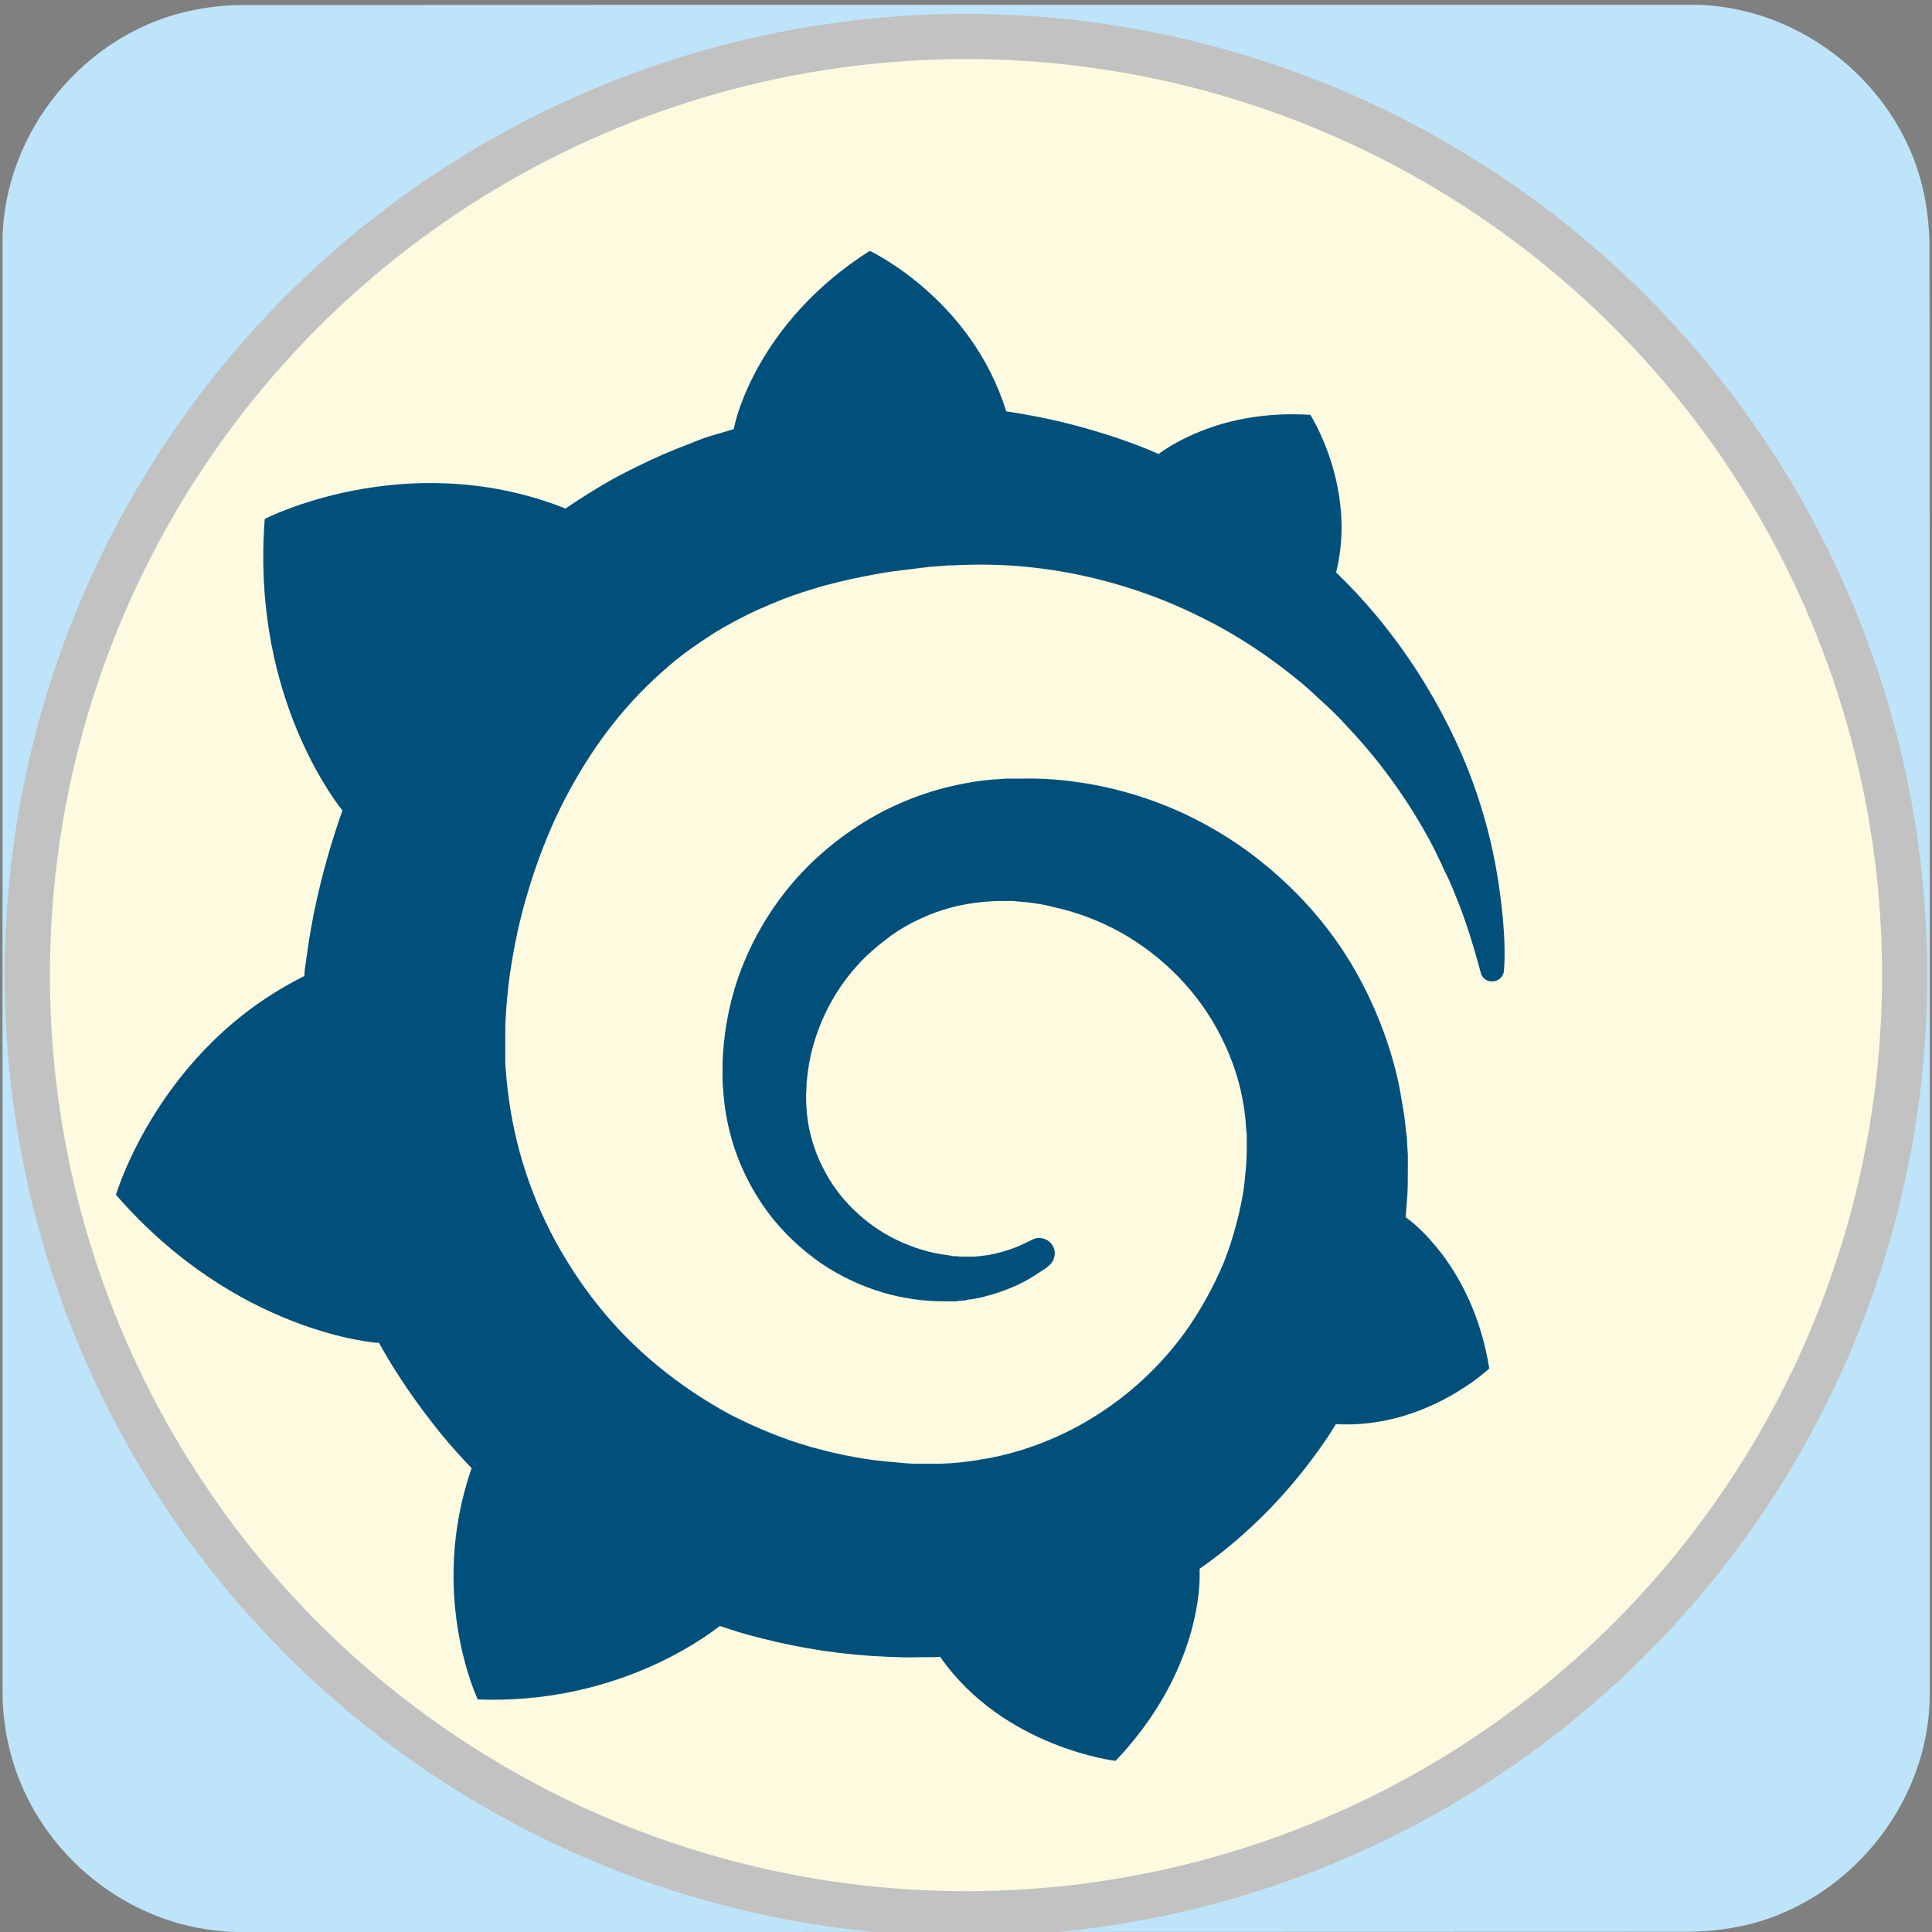 <svg xmlns="http://www.w3.org/2000/svg" viewBox="0 0 769 769" overflow="hidden" preserveAspectRatio="xMidYMid meet" id="eaf-95c6-0"><rect x="0" y="0" width="769" height="769" fill="#808080" stroke="none"/><defs><clipPath id="eaf-95c6-1"><rect x="0" y="0" width="769" height="769"></rect></clipPath><style>#eaf-95c6-0 * {animation: 20000ms linear infinite normal both running;offset-rotate:0deg}@keyframes eaf-95c6-2{0%,100%{transform:none;offset-path:path("m393.554 432.015b7l-7.263 7.187l-3.631 -11.137l-13.883 -4.718l-13.812 -15.111l7.299 -16.48l9.648 -17.413l14.526 9.905l7.117 47.767")}}@keyframes eaf-95c6-3{0%{offset-distance:0%}36.5%{offset-distance:6.351%}39.5%{offset-distance:13.633%}43.84%{offset-distance:22.747%}54%{offset-distance:35.473%}59%{offset-distance:46.677%}75.17%{offset-distance:59.051%}88%{offset-distance:69.98%}100%{offset-distance:100%}}@keyframes eaf-95c6-4{0%{transform:rotate(0)}100%{transform:rotate(360deg)}}@keyframes eaf-95c6-5{0%,100%{transform:matrix(0.876,0,0,0.876,-401.269,-360.993)}}</style></defs><g clip-path="url('#eaf-95c6-1')" style="isolation: isolate;"><g><path fill="#bee4fa" d="m768.1 385.5c0 96.2 0 192.5 0 288.8c0 44.1 -33.3 84.4 -76.7 92.7c-6.4 1.2 -13.1 1.9 -19.6 1.9c-191.9 0.1 -383.8 0.1 -575.7 0.1c-47 0 -88.1 -36.1 -94.2 -82.9c-0.6 -4.1 -0.9 -8.3 -0.9 -12.5c0 -192.4 0 -384.7 0 -577c0 -44.1 33.3 -84.5 76.7 -92.7c6.4 -1.3 13 -1.9 19.6 -1.9c192 -0.1 384.1 -0.1 576.1 -0.1c44.1 0 84.5 33.3 92.7 76.7c1.2 6.4 1.9 13.1 1.9 19.6c0.1 95.8 0.1 191.6 0.1 287.3z"></path><ellipse fill="#fefadf" stroke="#c2c2c2" stroke-width="18" stroke-miterlimit="10" rx="373.623" ry="373.623" transform="translate(384.5 388.135)"></ellipse><path fill="#01507b" d="m691.6 335c-1.1 -11.5 -3 -24.8 -6.8 -39.5c-3.8 -14.6 -9.4 -30.6 -17.8 -47.2c-8.3 -16.6 -19.1 -33.8 -33.1 -50.6c-5.5 -6.6 -11.5 -13 -18 -19.3c9.6 -38.4 -11.7 -71.6 -11.7 -71.6c-36.9 -2.3 -60.3 11.5 -69 17.8c-1.5 -0.6 -2.8 -1.3 -4.3 -1.9c-6.2 -2.5 -12.7 -4.9 -19.5 -7c-6.6 -2.1 -13.4 -4 -20.4 -5.7c-7 -1.7 -14 -3 -21.2 -4.2c-1.3 -0.2 -2.5 -0.4 -3.8 -0.6c-15.9 -51.4 -62 -72.9 -62 -72.9c-51.6 32.7 -61.2 78.4 -61.2 78.4c0 0 -0.2 0.9 -0.6 2.6c-2.8 0.8 -5.7 1.7 -8.5 2.5c-4 1.1 -7.9 2.6 -11.7 4.2c-4 1.5 -7.7 3 -11.7 4.7c-7.7 3.4 -15.5 7.2 -23.1 11.3c-7.4 4.2 -14.6 8.7 -21.5 13.4c-0.9 -0.4 -1.9 -0.8 -1.9 -0.8c-71.4 -27.2 -134.7 5.5 -134.7 5.5c-5.9 76 28.5 123.8 35.3 132.5c-1.7 4.7 -3.2 9.4 -4.7 14.2c-5.3 17.2 -9.3 34.8 -11.7 53.1c-0.4 2.6 -0.8 5.3 -0.9 7.9c-66.1 32.7 -85.6 99.4 -85.6 99.4c55 63.3 119.2 67.3 119.2 67.3l0.2 -0.2c8.1 14.6 17.6 28.3 28.2 41.4c4.5 5.5 9.1 10.6 14 15.7c-20 57.5 2.8 105.1 2.8 105.1c61.2 2.3 101.5 -26.8 110 -33.4c6 2.1 12.3 4 18.5 5.5c18.9 4.9 38.2 7.7 57.5 8.5c4.7 0.2 9.6 0.4 14.4 0.2l2.3 0l1.5 0l3 0l3 -0.2l0 0.2c28.9 41.2 79.6 47.1 79.6 47.1c36.1 -38 38.2 -75.8 38.2 -83.9l0 0c0 0 0 -0.2 0 -0.6c0 -0.8 0 -1.1 0 -1.1l0 0c0 -0.6 0 -1.1 0 -1.7c7.6 -5.3 14.7 -11 21.5 -17.2c14.4 -13 27 -28 37.6 -44c0.9 -1.5 1.9 -3 2.8 -4.5c40.8 2.3 69.7 -25.3 69.7 -25.3c-6.8 -42.5 -31 -63.3 -36.1 -67.3l0 0c0 0 -0.2 -0.2 -0.6 -0.4c-0.4 -0.2 -0.4 -0.4 -0.4 -0.4l0 0c-0.2 -0.2 -0.6 -0.4 -0.9 -0.6c0.2 -2.6 0.4 -5.1 0.6 -7.7c0.4 -4.5 0.4 -9.3 0.4 -13.8l0 -3.4l0 -1.7l0 -0.9c0 -1.1 0 -0.8 0 -1.1l-0.2 -2.8l-0.2 -3.8c0 -1.3 -0.2 -2.5 -0.4 -3.6c-0.2 -1.1 -0.2 -2.5 -0.4 -3.6l-0.4 -3.6l-0.6 -3.6c-0.8 -4.7 -1.5 -9.3 -2.6 -14c-4.3 -18.3 -11.5 -35.7 -20.8 -51.4c-9.4 -15.7 -21.2 -29.5 -34.6 -41.2c-13.2 -11.7 -28.2 -21.2 -43.7 -28.2c-15.7 -7 -31.9 -11.5 -48.2 -13.6c-8.1 -1.1 -16.3 -1.5 -24.4 -1.3l-3 0l-0.8 0c-0.2 0 -1.1 0 -0.9 0l-1.3 0l-3 0.2c-1.1 0 -2.3 0.2 -3.2 0.2c-4.2 0.4 -8.3 0.9 -12.3 1.7c-16.3 3 -31.6 8.9 -45 17c-13.4 8.1 -25.1 18.1 -34.6 29.5c-9.4 11.3 -16.8 24 -21.9 37c-5.1 13 -7.9 26.6 -8.7 39.7c-0.2 3.2 -0.2 6.6 -0.2 9.8c0 0.8 0 1.7 0 2.5l0.2 2.6c0.2 1.5 0.2 3.2 0.4 4.7c0.6 6.6 1.9 13 3.6 19.1c3.6 12.3 9.3 23.4 16.3 32.9c7 9.4 15.5 17.2 24.4 23.4c8.9 6 18.5 10.4 28 13.2c9.5 2.8 18.9 4 27.8 4c1.1 0 2.3 0 3.2 0c0.6 0 1.1 0 1.7 0c0.6 0 1.1 0 1.7 -0.2c0.9 0 1.9 -0.2 2.8 -0.2c0.2 0 0.6 0 0.8 -0.2l0.9 -0.2c0.6 0 1.1 -0.2 1.7 -0.2c1.1 -0.2 2.1 -0.4 3.2 -0.6c1.1 -0.2 2.1 -0.4 3 -0.8c2.1 -0.4 4 -1.1 5.9 -1.7c3.8 -1.3 7.6 -2.8 10.8 -4.5c3.4 -1.7 6.4 -3.8 9.4 -5.7c0.8 -0.6 1.7 -1.1 2.5 -1.9c3 -2.5 3.6 -7 1.1 -10c-2.1 -2.6 -5.9 -3.4 -8.9 -1.7c-0.8 0.4 -1.5 0.8 -2.3 1.1c-2.6 1.3 -5.3 2.5 -8.1 3.4c-2.8 0.9 -5.9 1.7 -8.9 2.3c-1.5 0.2 -3 0.4 -4.7 0.6c-0.8 0 -1.5 0.2 -2.5 0.2c-0.8 0 -1.7 0 -2.3 0c-0.8 0 -1.5 0 -2.3 0c-0.9 0 -1.9 0 -2.8 -0.2c0 0 -0.6 0 -0.2 0l-0.4 0l-0.6 0c-0.4 0 -0.9 0 -1.3 -0.2c-0.9 -0.2 -1.7 -0.2 -2.6 -0.4c-7 -0.9 -14 -3 -20.6 -6c-6.8 -3 -13.2 -7.2 -19.1 -12.5c-5.9 -5.3 -11 -11.5 -14.9 -18.7c-4 -7.2 -6.8 -15.1 -8.1 -23.4c-0.6 -4.2 -0.9 -8.5 -0.8 -12.7c0 -1.1 0.2 -2.3 0.2 -3.4c0 0.4 0 -0.2 0 -0.2l0 -0.4l0 -0.9c0 -0.6 0.2 -1.1 0.2 -1.7c0.2 -2.3 0.6 -4.5 0.9 -6.8c3.2 -18.1 12.3 -35.9 26.3 -49.3c3.6 -3.4 7.4 -6.4 11.3 -9.3c4 -2.8 8.3 -5.3 12.9 -7.4c4.5 -2.1 9.1 -3.8 14 -5.1c4.7 -1.3 9.6 -2.1 14.7 -2.6c2.5 -0.2 4.9 -0.4 7.6 -0.4c0.8 0 1.1 0 1.7 0l2.1 0l1.3 0c0.6 0 0 0 0.2 0l0.6 0l2.1 0.2c5.5 0.4 10.8 1.1 16.1 2.5c10.6 2.3 21 6.2 30.6 11.5c19.3 10.8 35.7 27.4 45.7 47.4c5.1 10 8.7 20.8 10.4 31.9c0.4 2.8 0.8 5.7 0.9 8.5l0.2 2.1l0.2 2.1c0 0.8 0 1.5 0 2.1c0 0.8 0 1.5 0 2.1l0 1.9l0 2.1c0 1.3 -0.2 3.6 -0.2 4.9c-0.2 3 -0.6 6.2 -0.9 9.3c-0.3 3.1 -0.9 6 -1.5 9.1c-0.6 3 -1.3 6 -2.1 8.9c-1.5 5.9 -3.4 11.7 -5.7 17.6c-4.7 11.1 -10.7 22.1 -17.9 32.1c-14.6 20 -34.4 36.3 -57.1 46.7c-11.3 5.1 -23.2 8.9 -35.5 10.8c-6 1.1 -12.3 1.7 -18.5 1.9l-1.1 0l-0.9 0l-2.1 0l-3 0l-1.5 0c0.8 0 -0.2 0 -0.2 0l-0.6 0c-3.4 0 -6.6 -0.2 -10 -0.6c-13.2 -0.9 -26.3 -3.4 -39.1 -7c-12.7 -3.6 -24.9 -8.7 -36.7 -14.7c-23.2 -12.5 -44.2 -29.5 -60.5 -50.1c-8.1 -10.2 -15.3 -21.4 -21.2 -32.9c-5.9 -11.5 -10.6 -23.8 -14 -36.1c-3.4 -12.5 -5.5 -25.1 -6.4 -38l-0.2 -2.5l0 -0.5l0 -0.6l0 -1.1l0 -2.1l0 -0.6l0 -0.8l0 -1.5l0 -3l0 -0.6c0 0 0 0.2 0 -0.2l0 -1.1c0 -1.5 0 -3.2 0 -4.7c0.2 -6.2 0.8 -12.9 1.5 -19.3c0.8 -6.4 1.9 -13 3.2 -19.5c1.3 -6.5 2.8 -12.9 4.7 -19.3c3.6 -12.7 8.1 -24.9 13.4 -36.5c10.8 -23.1 24.8 -43.7 41.6 -60.1c4.2 -4.2 8.5 -7.9 13 -11.7c4.5 -3.6 9.3 -7 14.2 -10.2c4.7 -3.2 9.8 -6 14.9 -8.7c2.5 -1.3 5.1 -2.6 7.7 -3.8c1.3 -0.6 2.6 -1.1 4 -1.7c1.3 -0.6 2.6 -1.1 4 -1.7c5.3 -2.3 10.8 -4.2 16.4 -5.9c1.3 -0.4 2.8 -0.8 4.2 -1.3c1.3 -0.4 2.8 -0.8 4.2 -1.1c2.8 -0.8 5.7 -1.5 8.5 -2.1c1.3 -0.4 2.8 -0.6 4.3 -0.9c1.5 -0.4 2.8 -0.6 4.3 -0.9c1.5 -0.2 2.8 -0.6 4.3 -0.8l2.1 -0.4l2.3 -0.4c1.5 -0.2 2.8 -0.4 4.3 -0.6c1.7 -0.2 3.2 -0.4 4.9 -0.6c1.3 -0.2 3.6 -0.4 4.9 -0.6c0.9 -0.2 2.1 -0.2 3 -0.4l2.1 -0.2l0.9 -0.2l1.1 0c1.7 -0.2 3.2 -0.2 4.9 -0.4l2.5 -0.2c0 0 0.9 0 0.2 0l0.6 0l1.1 0c1.3 0 2.8 -0.2 4.2 -0.2c5.5 -0.2 11.1 -0.2 16.6 0c11 0.4 21.7 1.7 32.1 3.6c21 4 40.6 10.6 58.6 19.5c18 8.7 33.8 19.5 47.8 31.2c0.9 0.8 1.7 1.5 2.6 2.3c0.8 0.8 1.7 1.5 2.5 2.3c1.7 1.5 3.2 3 4.9 4.5c1.7 1.5 3.2 3 4.7 4.5c1.5 1.5 3 3 4.5 4.7c5.9 6.2 11.3 12.5 16.3 18.9c9.8 12.7 17.8 25.5 24 37.6c0.4 0.8 0.8 1.5 1.1 2.3c0.3 0.8 0.8 1.5 1.1 2.3c0.8 1.5 1.5 3 2.1 4.5c0.8 1.5 1.3 2.8 2.1 4.3c0.6 1.5 1.3 2.8 1.9 4.3c2.3 5.7 4.5 11.1 6.2 16.3c2.8 8.3 4.9 15.7 6.6 22.1c0.6 2.6 3 4.3 5.7 4c2.8 -0.2 4.9 -2.5 4.9 -5.3c0.5 -6.5 0.3 -14.6 -0.6 -23.9z" transform="matrix(0.876 0 0 0.876 -7.715 71.562)" style="animation-name: eaf-95c6-2, eaf-95c6-3, eaf-95c6-4, eaf-95c6-5; animation-composition: replace, add, add, add;"></path></g></g></svg>
